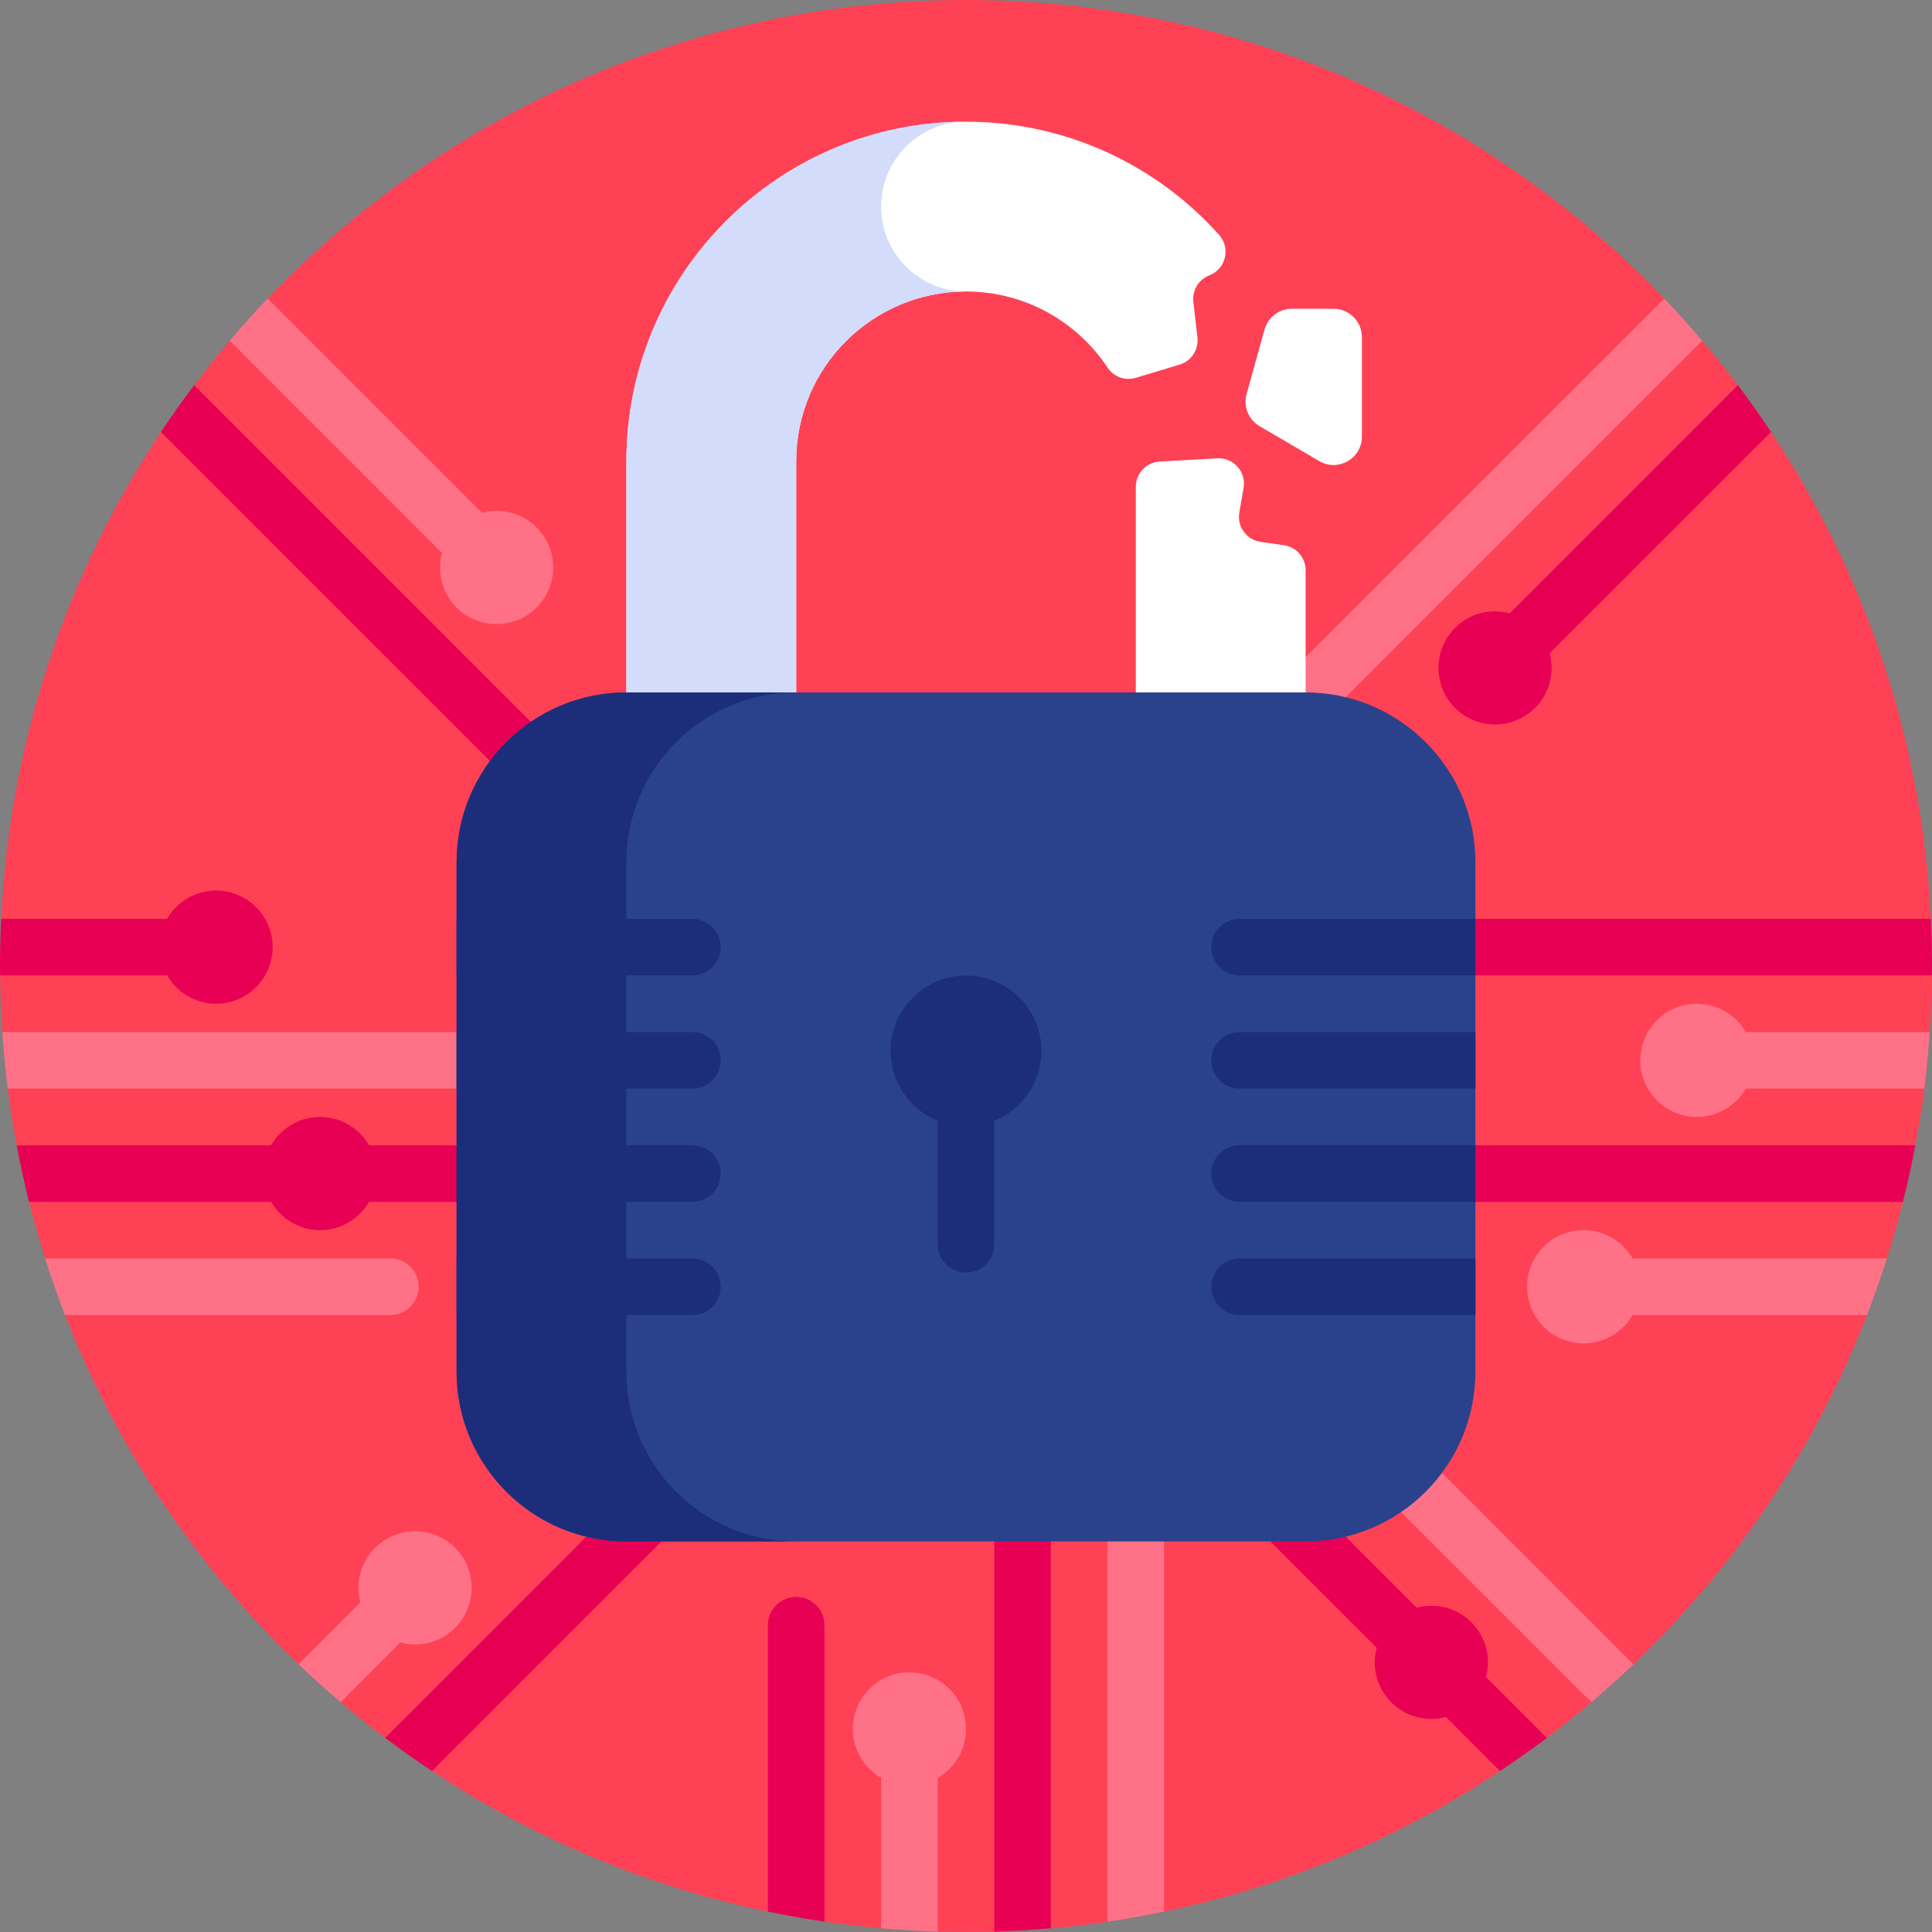 <svg id="Capa_1" enable-background="new 0 0 512 512" height="512" viewBox="0 0 512 512" width="512" xmlns="http://www.w3.org/2000/svg"><rect x="0" y="0" width="512" height="512" fill="#808080" stroke="none"/><g><g><path d="m490.255 341 9.79-7.5c1.566-4.937 2.986-9.938 4.256-15l-3.769-7.5 7.051-7.5c.93-4.953 1.732-9.951 2.372-15l-5.338-7.5 6.776-7.5c.335-4.963.528-9.964.576-15l-8.117-7.5 7.841-7.5c-2.287-47.57-17.564-91.727-42.352-129.02h-8.791v-12.422c-3.03-4.02-6.182-7.943-9.439-11.774h-10.049v-11.165c-46.611-48.751-112.289-79.119-185.062-79.119s-138.451 30.368-185.061 79.119v11.164h-10.049c-3.257 3.831-6.409 7.754-9.439 11.774v12.422h-8.791c-24.788 37.294-40.065 81.451-42.352 129.021l7.841 7.5-8.117 7.5c.048 5.036.241 10.037.576 15l6.776 7.5-5.338 7.5c.64 5.049 1.443 10.047 2.372 15l7.051 7.5-3.769 7.5c1.27 5.062 2.69 10.063 4.256 15l9.789 7.5-4.508 7.5c13.692 35.317 34.984 66.844 61.883 92.561h11.164v10.049c3.831 3.257 7.754 6.409 11.774 9.439h12.422v8.791c26.599 17.68 56.688 30.522 89.02 37.261l7.5-9.048 7.5 11.705c4.955.727 9.957 1.307 15 1.746l7.5-5.749 7.5 6.627c2.492.072 4.991.118 7.5.118s5.008-.046 7.5-.118l7.5-6.627 7.5 5.749c5.043-.439 10.045-1.019 15-1.746l7.5-11.705 7.5 9.048c32.333-6.739 62.421-19.581 89.02-37.261v-8.791h12.422c4.02-3.03 7.943-6.182 11.774-9.439v-10.049h11.164c26.899-25.717 48.191-57.244 61.883-92.561z" fill="#ff4155"/></g><g><g><path d="m511.692 243.5h-137.756v15h138.032c.008-.834.032-1.664.032-2.5 0-4.192-.108-8.358-.308-12.5z" fill="#e80054"/></g><g><path d="m102.058 460.549c4.048 3.051 8.192 5.98 12.422 8.791l127.43-127.43-10.607-10.607z" fill="#e80054"/></g><g><path d="m51.451 102.058c-3.051 4.048-5.98 8.192-8.791 12.422l189.02 189.02h-133.873c-2.595-4.479-7.428-7.5-12.977-7.5s-10.382 3.021-12.977 7.5h-67.436c.948 5.054 2.041 10.056 3.282 15h64.154c2.595 4.479 7.428 7.5 12.977 7.5s10.382-3.021 12.977-7.5h148.873l118.161 118.161c-.33 1.237-.523 2.53-.523 3.871 0 8.284 6.716 15 15 15 1.341 0 2.634-.193 3.871-.523l14.331 14.331c4.23-2.811 8.374-5.74 12.422-8.791l-16.146-16.146c.33-1.237.523-2.53.523-3.871 0-8.284-6.716-15-15-15-1.341 0-2.634.193-3.871.523l-107.554-107.555h236.408c1.24-4.944 2.333-9.946 3.282-15h-254.69z" fill="#e80054"/></g><g><path d="m263.5 511.882c5.039-.145 10.038-.446 15-.878v-132.504h-15z" fill="#e80054"/></g><g><path d="m211 423.191c-4.142 0-7.5 3.358-7.5 7.5v75.91c4.949 1.031 9.951 1.916 15 2.657v-78.567c0-4.142-3.358-7.5-7.5-7.5z" fill="#e80054"/></g><g><path d="m57.255 266c8.284 0 15-6.716 15-15s-6.716-15-15-15c-5.549 0-10.382 3.021-12.977 7.5h-43.97c-.2 4.142-.308 8.308-.308 12.5 0 .836.024 1.666.032 2.5h44.247c2.594 4.479 7.428 7.5 12.976 7.5z" fill="#e80054"/></g><g><path d="m396.208 192.005c8.284 0 15-6.716 15-15 0-1.341-.192-2.634-.522-3.871l58.654-58.655c-2.811-4.23-5.74-8.374-8.791-12.422l-60.47 60.47c-1.237-.33-2.53-.523-3.871-.523-8.284 0-15 6.716-15 15 0 8.285 6.716 15.001 15 15.001z" fill="#e80054"/></g></g><g><g><path d="m110.957 341c0-4.142-3.358-7.5-7.5-7.5h-91.502c1.609 5.07 3.371 10.072 5.281 15h86.221c4.142 0 7.5-3.358 7.5-7.5z" fill="#ff7186"/></g><g><path d="m462.658 273.5c-2.595-4.479-7.428-7.5-12.977-7.5-8.284 0-15 6.716-15 15s6.716 15 15 15c5.549 0 10.382-3.021 12.977-7.5h47.298c.628-4.956 1.097-9.96 1.438-15z" fill="#ff7186"/></g><g><path d="m2.045 288.5h135.295v-15h-136.733c.341 5.04.81 10.044 1.438 15z" fill="#ff7186"/></g><g><path d="m451.11 90.284c-3.245-3.817-6.589-7.545-10.049-11.164l-119.603 119.602 10.607 10.607z" fill="#ff7186"/></g><g><path d="m317.792 347.186 103.924 103.924c3.816-3.245 7.545-6.589 11.164-10.049l-104.481-104.482z" fill="#ff7186"/></g><g><path d="m293.5 509.258c5.049-.741 10.051-1.625 15-2.657v-112.757h-15z" fill="#ff7186"/></g><g><path d="m419.681 326c-8.284 0-15 6.716-15 15s6.716 15 15 15c5.549 0 10.382-3.021 12.977-7.5h62.106c1.91-4.928 3.673-9.93 5.281-15h-67.387c-2.595-4.479-7.428-7.5-12.977-7.5z" fill="#ff7186"/></g><g><path d="m241 443.191c-8.284 0-15 6.716-15 15 0 5.549 3.021 10.382 7.5 12.977v39.836c4.962.432 9.961.733 15 .878v-40.714c4.479-2.595 7.5-7.428 7.5-12.977 0-8.284-6.716-15-15-15z" fill="#ff7186"/></g><g><path d="m131.602 135.389c-1.341 0-2.634.193-3.871.523l-56.792-56.792c-3.46 3.619-6.804 7.348-10.049 11.164l56.235 56.235c-.33 1.237-.523 2.53-.523 3.871 0 8.284 6.716 15 15 15s15-6.716 15-15c0-8.285-6.716-15.001-15-15.001z" fill="#ff7186"/></g><g><path d="m109.993 405.794c-8.284 0-15 6.716-15 15 0 1.341.193 2.634.523 3.871l-16.396 16.396c3.619 3.46 7.348 6.805 11.164 10.049l15.839-15.839c1.237.33 2.53.523 3.87.523 8.284 0 15-6.716 15-15s-6.716-15-15-15z" fill="#ff7186"/></g></g><g><g><g><path d="m317.328 89.461-1.077-9.489c-.344-3.028 1.399-5.906 4.242-7.005 4.367-1.688 5.708-7.227 2.586-10.715-16.479-18.412-40.424-30.002-67.079-30.002-49.706 0-90 40.294-90 90v95h45v-95c0-24.853 20.147-45 45-45 15.688 0 29.492 8.034 37.545 20.207 1.617 2.444 4.669 3.505 7.475 2.661l11.583-3.486c3.101-.933 5.091-3.952 4.725-7.171z" fill="#fff"/></g><g><path d="m328.428 135.823 1.133-6.534c.736-4.248-2.673-8.076-6.978-7.833l-15.261.861c-3.548.2-6.322 3.135-6.322 6.689v88.245h45v-66.135c0-3.333-2.45-6.158-5.748-6.631l-6.174-.885c-3.738-.538-6.295-4.056-5.65-7.777z" fill="#fff"/></g><g><path d="m233.5 54.75c0-12.426 10.074-22.5 22.5-22.5-49.706 0-90 40.294-90 90v95h45v-95c0-24.853 20.147-45 45-45-12.426 0-22.5-10.074-22.5-22.5z" fill="#d3dcfb"/></g><g><path d="m335.115 87.32-4.761 17.131c-.911 3.28.5 6.762 3.438 8.481l15.833 9.267c5 2.926 11.289-.679 11.289-6.473v-26.398c0-4.142-3.358-7.5-7.5-7.5h-11.072c-3.37 0-6.325 2.246-7.227 5.492z" fill="#fff"/></g></g><g><path d="m346 408.5h-180c-24.853 0-45-20.147-45-45v-135c0-24.853 20.147-45 45-45h180c24.853 0 45 20.147 45 45v135c0 24.853-20.147 45-45 45z" fill="#2a428c"/></g><g><path d="m166 363.5v-135c0-24.853 20.147-45 45-45h-45c-24.853 0-45 20.147-45 45v135c0 24.853 20.147 45 45 45h45c-24.853 0-45-20.147-45-45z" fill="#1c2e7a"/></g><g><path d="m276 278.5c0-11.408-9.552-20.586-21.094-19.971-10.544.562-18.973 9.542-18.905 20.101.053 8.335 5.211 15.449 12.5 18.402v32.717c0 4.142 3.358 7.5 7.5 7.5 4.142 0 7.5-3.358 7.5-7.5v-32.717c7.326-2.968 12.499-10.141 12.499-18.532z" fill="#1c2e7a"/></g><g><g><path d="m391 258.5h-62.5c-4.142 0-7.5-3.358-7.5-7.5 0-4.142 3.358-7.5 7.5-7.5h62.5z" fill="#1c2e7a"/></g><g><path d="m391 348.5h-62.5c-4.142 0-7.5-3.358-7.5-7.5 0-4.142 3.358-7.5 7.5-7.5h62.5z" fill="#1c2e7a"/></g><g><path d="m391 318.5h-62.5c-4.142 0-7.5-3.358-7.5-7.5 0-4.142 3.358-7.5 7.5-7.5h62.5z" fill="#1c2e7a"/></g><g><path d="m391 288.5h-62.5c-4.142 0-7.5-3.358-7.5-7.5 0-4.142 3.358-7.5 7.5-7.5h62.5z" fill="#1c2e7a"/></g></g><g><g><path d="m121 258.5h62.5c4.142 0 7.5-3.358 7.5-7.5 0-4.142-3.358-7.5-7.5-7.5h-62.5z" fill="#1c2e7a"/></g><g><path d="m121 348.5h62.5c4.142 0 7.5-3.358 7.5-7.5 0-4.142-3.358-7.5-7.5-7.5h-62.5z" fill="#1c2e7a"/></g><g><path d="m121 318.5h62.5c4.142 0 7.5-3.358 7.5-7.5 0-4.142-3.358-7.5-7.5-7.5h-62.5z" fill="#1c2e7a"/></g><g><path d="m121 288.5h62.5c4.142 0 7.5-3.358 7.5-7.5 0-4.142-3.358-7.5-7.5-7.5h-62.5z" fill="#1c2e7a"/></g></g></g></g></svg>